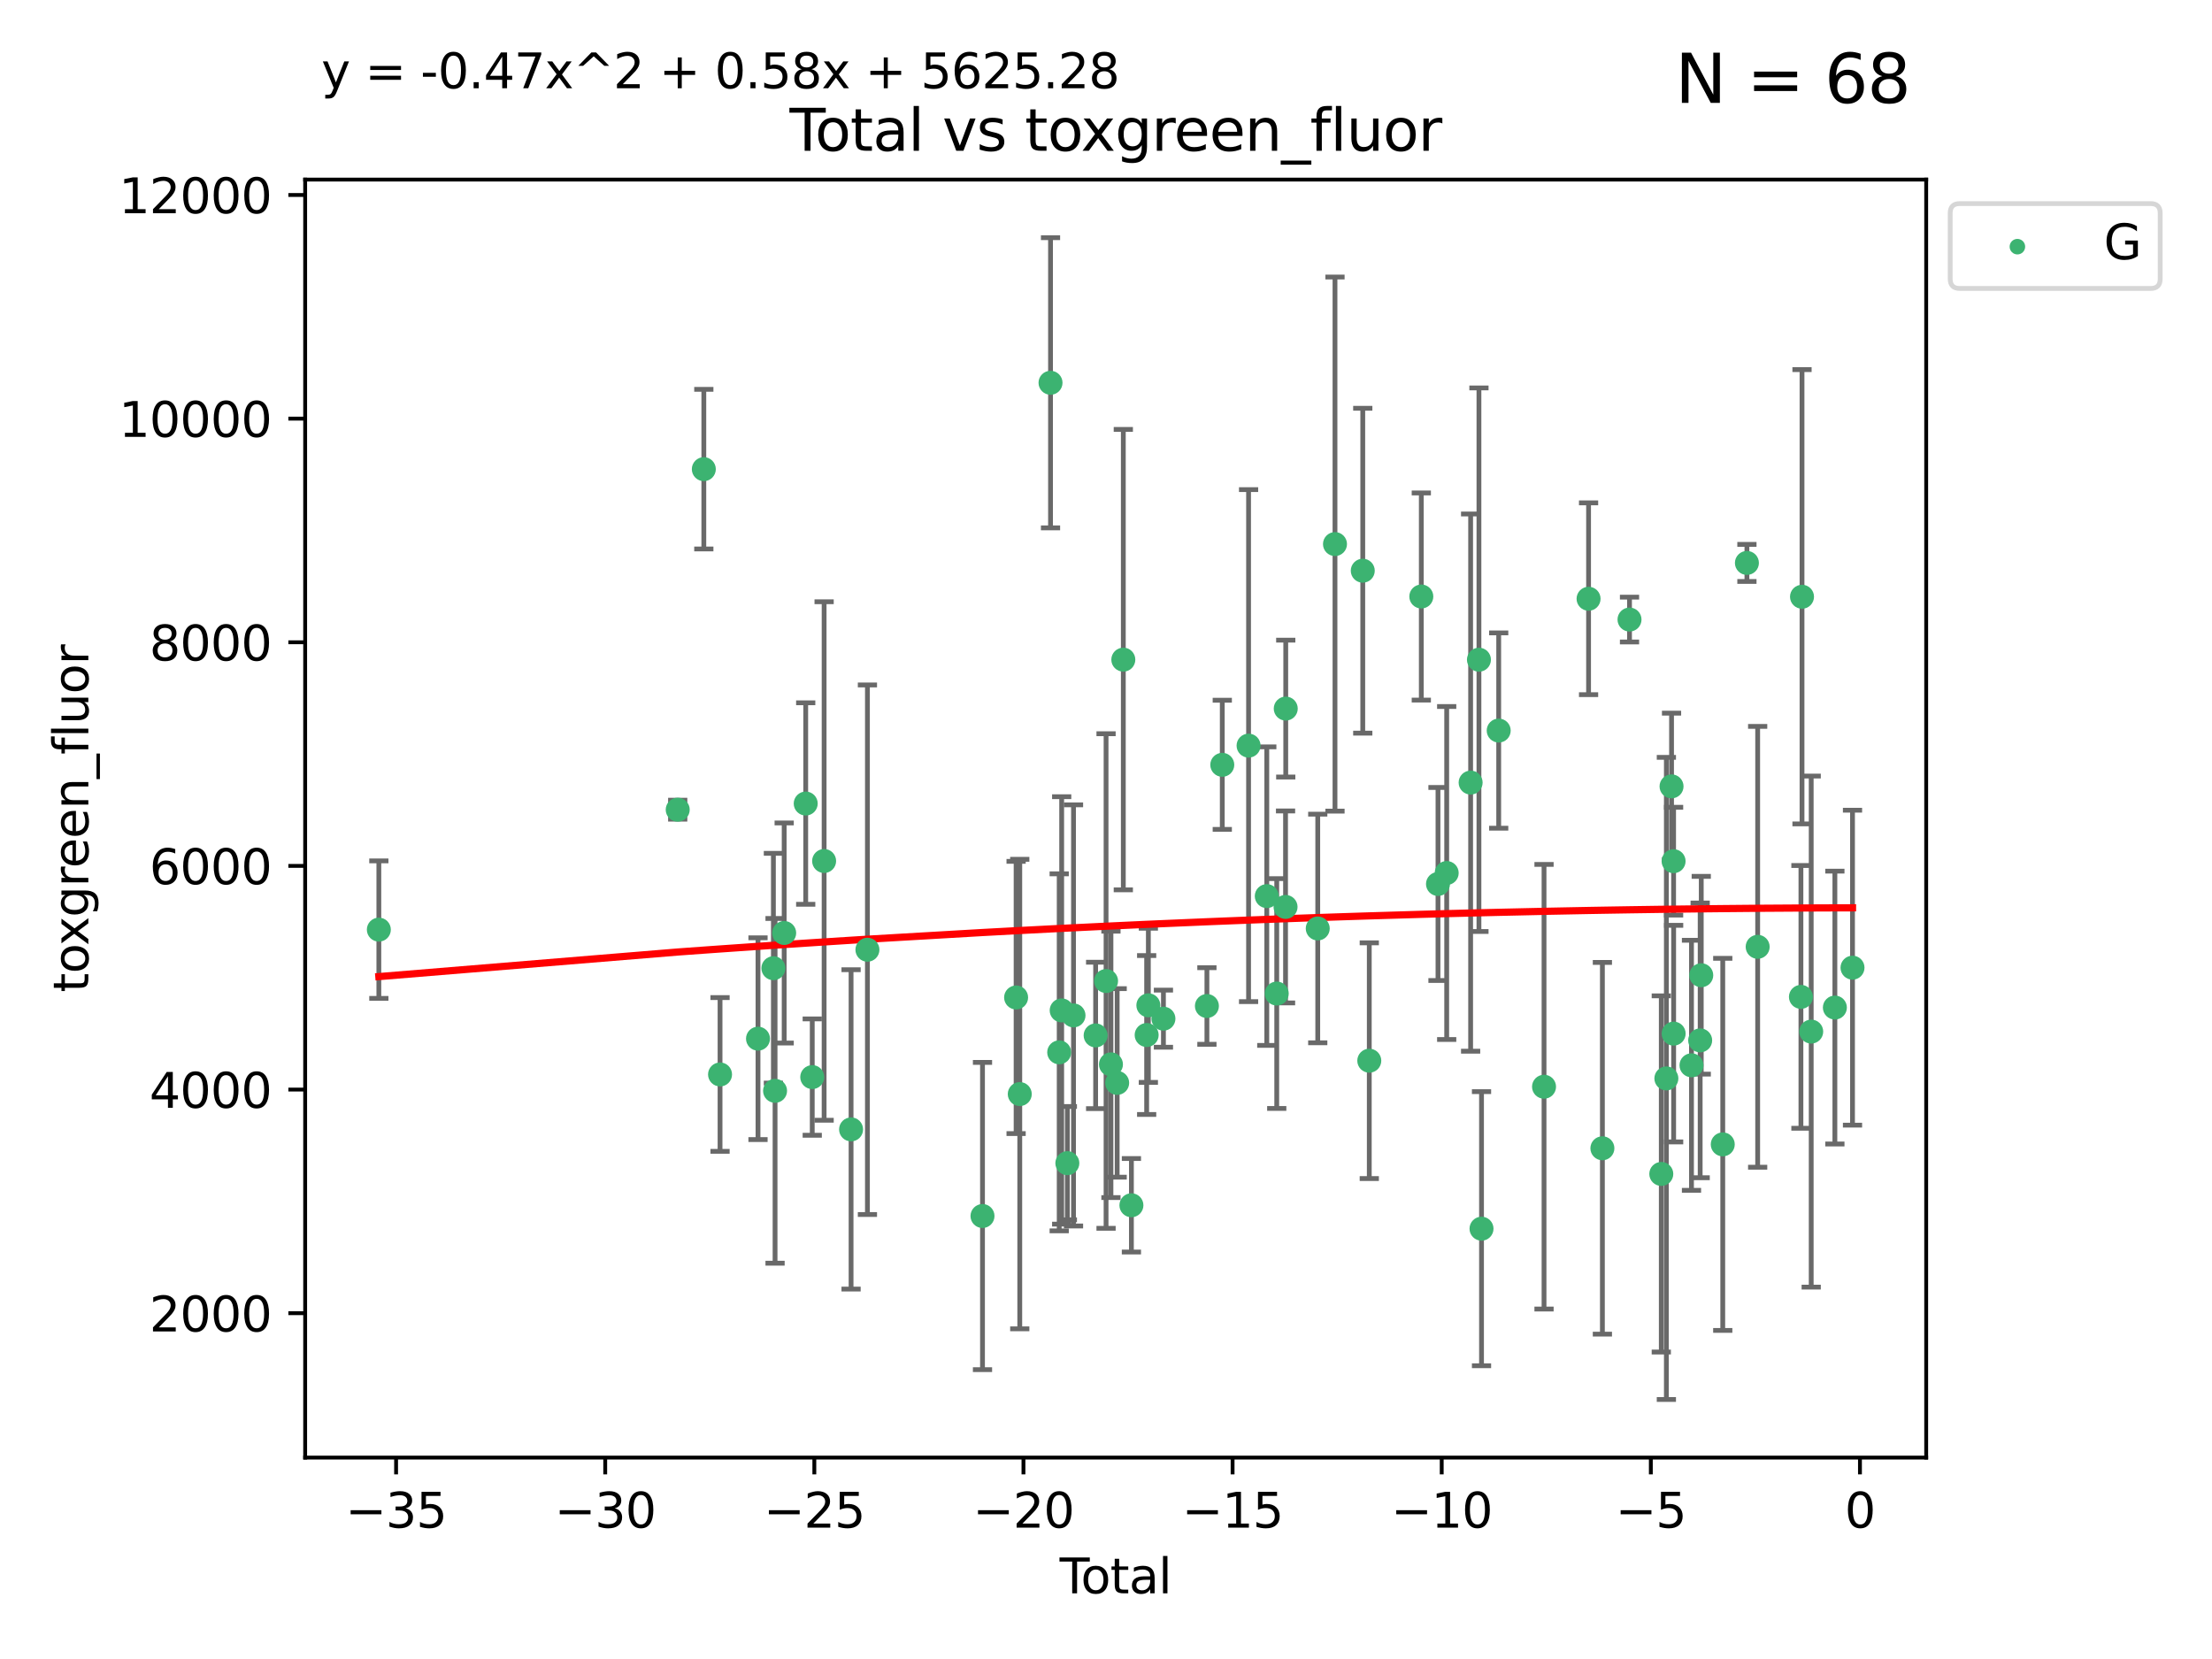 <?xml version="1.0" encoding="utf-8" standalone="no"?>
<!DOCTYPE svg PUBLIC "-//W3C//DTD SVG 1.1//EN"
  "http://www.w3.org/Graphics/SVG/1.1/DTD/svg11.dtd">
<svg xmlns:xlink="http://www.w3.org/1999/xlink" width="460.8pt" height="345.6pt" viewBox="0 0 460.8 345.6" xmlns="http://www.w3.org/2000/svg" version="1.1">
 <defs>
  <style type="text/css">*{stroke-linejoin: round; stroke-linecap: butt}</style>
 </defs>
 <g id="figure_1">
  <g id="patch_1">
   <path d="M 0 345.6 
L 460.8 345.6 
L 460.8 0 
L 0 0 
z
" style="fill: #ffffff"/>
  </g>
  <g id="axes_1">
   <g id="patch_2">
    <path d="M 63.571 303.64 
L 401.26 303.64 
L 401.26 37.411 
L 63.571 37.411 
z
" style="fill: #ffffff"/>
   </g>
   <g id="PathCollection_1">
    <defs>
     <path id="m285e1b215a" d="M 0 1.118 
C 0.297 1.118 0.581 1 0.791 0.791 
C 1 0.581 1.118 0.297 1.118 0 
C 1.118 -0.297 1 -0.581 0.791 -0.791 
C 0.581 -1 0.297 -1.118 0 -1.118 
C -0.297 -1.118 -0.581 -1 -0.791 -0.791 
C -1 -0.581 -1.118 -0.297 -1.118 0 
C -1.118 0.297 -1 0.581 -0.791 0.791 
C -0.581 1 -0.297 1.118 0 1.118 
z
" style="stroke: #3cb371"/>
    </defs>
    <g clip-path="url(#pc9d5657b02)">
     <use xlink:href="#m285e1b215a" x="78.921" y="193.659" style="fill: #3cb371; stroke: #3cb371"/>
     <use xlink:href="#m285e1b215a" x="141.18" y="168.674" style="fill: #3cb371; stroke: #3cb371"/>
     <use xlink:href="#m285e1b215a" x="146.619" y="97.733" style="fill: #3cb371; stroke: #3cb371"/>
     <use xlink:href="#m285e1b215a" x="149.998" y="223.827" style="fill: #3cb371; stroke: #3cb371"/>
     <use xlink:href="#m285e1b215a" x="157.907" y="216.374" style="fill: #3cb371; stroke: #3cb371"/>
     <use xlink:href="#m285e1b215a" x="161.113" y="201.694" style="fill: #3cb371; stroke: #3cb371"/>
     <use xlink:href="#m285e1b215a" x="161.46" y="227.241" style="fill: #3cb371; stroke: #3cb371"/>
     <use xlink:href="#m285e1b215a" x="163.359" y="194.357" style="fill: #3cb371; stroke: #3cb371"/>
     <use xlink:href="#m285e1b215a" x="167.845" y="167.393" style="fill: #3cb371; stroke: #3cb371"/>
     <use xlink:href="#m285e1b215a" x="169.205" y="224.378" style="fill: #3cb371; stroke: #3cb371"/>
     <use xlink:href="#m285e1b215a" x="171.679" y="179.361" style="fill: #3cb371; stroke: #3cb371"/>
     <use xlink:href="#m285e1b215a" x="177.295" y="235.273" style="fill: #3cb371; stroke: #3cb371"/>
     <use xlink:href="#m285e1b215a" x="180.701" y="197.845" style="fill: #3cb371; stroke: #3cb371"/>
     <use xlink:href="#m285e1b215a" x="204.672" y="253.318" style="fill: #3cb371; stroke: #3cb371"/>
     <use xlink:href="#m285e1b215a" x="211.673" y="207.792" style="fill: #3cb371; stroke: #3cb371"/>
     <use xlink:href="#m285e1b215a" x="212.436" y="227.915" style="fill: #3cb371; stroke: #3cb371"/>
     <use xlink:href="#m285e1b215a" x="218.843" y="79.74" style="fill: #3cb371; stroke: #3cb371"/>
     <use xlink:href="#m285e1b215a" x="220.652" y="219.222" style="fill: #3cb371; stroke: #3cb371"/>
     <use xlink:href="#m285e1b215a" x="221.167" y="210.486" style="fill: #3cb371; stroke: #3cb371"/>
     <use xlink:href="#m285e1b215a" x="222.348" y="242.308" style="fill: #3cb371; stroke: #3cb371"/>
     <use xlink:href="#m285e1b215a" x="223.632" y="211.53" style="fill: #3cb371; stroke: #3cb371"/>
     <use xlink:href="#m285e1b215a" x="228.241" y="215.696" style="fill: #3cb371; stroke: #3cb371"/>
     <use xlink:href="#m285e1b215a" x="230.413" y="204.365" style="fill: #3cb371; stroke: #3cb371"/>
     <use xlink:href="#m285e1b215a" x="231.431" y="221.727" style="fill: #3cb371; stroke: #3cb371"/>
     <use xlink:href="#m285e1b215a" x="232.726" y="225.588" style="fill: #3cb371; stroke: #3cb371"/>
     <use xlink:href="#m285e1b215a" x="234.008" y="137.416" style="fill: #3cb371; stroke: #3cb371"/>
     <use xlink:href="#m285e1b215a" x="235.694" y="251.079" style="fill: #3cb371; stroke: #3cb371"/>
     <use xlink:href="#m285e1b215a" x="238.869" y="215.614" style="fill: #3cb371; stroke: #3cb371"/>
     <use xlink:href="#m285e1b215a" x="239.225" y="209.427" style="fill: #3cb371; stroke: #3cb371"/>
     <use xlink:href="#m285e1b215a" x="242.364" y="212.208" style="fill: #3cb371; stroke: #3cb371"/>
     <use xlink:href="#m285e1b215a" x="251.421" y="209.569" style="fill: #3cb371; stroke: #3cb371"/>
     <use xlink:href="#m285e1b215a" x="254.623" y="159.326" style="fill: #3cb371; stroke: #3cb371"/>
     <use xlink:href="#m285e1b215a" x="260.101" y="155.327" style="fill: #3cb371; stroke: #3cb371"/>
     <use xlink:href="#m285e1b215a" x="263.895" y="186.676" style="fill: #3cb371; stroke: #3cb371"/>
     <use xlink:href="#m285e1b215a" x="265.968" y="206.974" style="fill: #3cb371; stroke: #3cb371"/>
     <use xlink:href="#m285e1b215a" x="267.803" y="188.931" style="fill: #3cb371; stroke: #3cb371"/>
     <use xlink:href="#m285e1b215a" x="267.845" y="147.612" style="fill: #3cb371; stroke: #3cb371"/>
     <use xlink:href="#m285e1b215a" x="274.511" y="193.418" style="fill: #3cb371; stroke: #3cb371"/>
     <use xlink:href="#m285e1b215a" x="278.102" y="113.341" style="fill: #3cb371; stroke: #3cb371"/>
     <use xlink:href="#m285e1b215a" x="283.889" y="118.888" style="fill: #3cb371; stroke: #3cb371"/>
     <use xlink:href="#m285e1b215a" x="285.247" y="220.963" style="fill: #3cb371; stroke: #3cb371"/>
     <use xlink:href="#m285e1b215a" x="296.085" y="124.263" style="fill: #3cb371; stroke: #3cb371"/>
     <use xlink:href="#m285e1b215a" x="299.56" y="184.151" style="fill: #3cb371; stroke: #3cb371"/>
     <use xlink:href="#m285e1b215a" x="301.372" y="181.863" style="fill: #3cb371; stroke: #3cb371"/>
     <use xlink:href="#m285e1b215a" x="306.359" y="163.028" style="fill: #3cb371; stroke: #3cb371"/>
     <use xlink:href="#m285e1b215a" x="308.091" y="137.428" style="fill: #3cb371; stroke: #3cb371"/>
     <use xlink:href="#m285e1b215a" x="308.627" y="255.958" style="fill: #3cb371; stroke: #3cb371"/>
     <use xlink:href="#m285e1b215a" x="312.207" y="152.19" style="fill: #3cb371; stroke: #3cb371"/>
     <use xlink:href="#m285e1b215a" x="321.65" y="226.385" style="fill: #3cb371; stroke: #3cb371"/>
     <use xlink:href="#m285e1b215a" x="330.928" y="124.733" style="fill: #3cb371; stroke: #3cb371"/>
     <use xlink:href="#m285e1b215a" x="333.808" y="239.207" style="fill: #3cb371; stroke: #3cb371"/>
     <use xlink:href="#m285e1b215a" x="339.457" y="129.065" style="fill: #3cb371; stroke: #3cb371"/>
     <use xlink:href="#m285e1b215a" x="346.077" y="244.552" style="fill: #3cb371; stroke: #3cb371"/>
     <use xlink:href="#m285e1b215a" x="347.135" y="224.656" style="fill: #3cb371; stroke: #3cb371"/>
     <use xlink:href="#m285e1b215a" x="348.213" y="163.815" style="fill: #3cb371; stroke: #3cb371"/>
     <use xlink:href="#m285e1b215a" x="348.64" y="179.4" style="fill: #3cb371; stroke: #3cb371"/>
     <use xlink:href="#m285e1b215a" x="348.65" y="215.322" style="fill: #3cb371; stroke: #3cb371"/>
     <use xlink:href="#m285e1b215a" x="352.368" y="221.921" style="fill: #3cb371; stroke: #3cb371"/>
     <use xlink:href="#m285e1b215a" x="354.176" y="216.729" style="fill: #3cb371; stroke: #3cb371"/>
     <use xlink:href="#m285e1b215a" x="354.402" y="203.161" style="fill: #3cb371; stroke: #3cb371"/>
     <use xlink:href="#m285e1b215a" x="358.882" y="238.394" style="fill: #3cb371; stroke: #3cb371"/>
     <use xlink:href="#m285e1b215a" x="363.914" y="117.269" style="fill: #3cb371; stroke: #3cb371"/>
     <use xlink:href="#m285e1b215a" x="366.154" y="197.24" style="fill: #3cb371; stroke: #3cb371"/>
     <use xlink:href="#m285e1b215a" x="375.167" y="207.669" style="fill: #3cb371; stroke: #3cb371"/>
     <use xlink:href="#m285e1b215a" x="375.392" y="124.314" style="fill: #3cb371; stroke: #3cb371"/>
     <use xlink:href="#m285e1b215a" x="377.307" y="214.9" style="fill: #3cb371; stroke: #3cb371"/>
     <use xlink:href="#m285e1b215a" x="382.238" y="209.893" style="fill: #3cb371; stroke: #3cb371"/>
     <use xlink:href="#m285e1b215a" x="385.911" y="201.584" style="fill: #3cb371; stroke: #3cb371"/>
    </g>
   </g>
   <g id="matplotlib.axis_1">
    <g id="xtick_1">
     <g id="line2d_1">
      <defs>
       <path id="m72c14718cb" d="M 0 0 
L 0 3.5 
" style="stroke: #000000; stroke-width: 0.8"/>
      </defs>
      <g>
       <use xlink:href="#m72c14718cb" x="82.512" y="303.64" style="stroke: #000000; stroke-width: 0.8"/>
      </g>
     </g>
     <g id="text_1">
      <!-- −35 -->
      <g transform="translate(71.96 318.238)scale(0.1 -0.1)">
       <defs>
        <path id="DejaVuSans-2212" d="M 678 2272 
L 4684 2272 
L 4684 1741 
L 678 1741 
L 678 2272 
z
" transform="scale(0.016)"/>
        <path id="DejaVuSans-33" d="M 2597 2516 
Q 3050 2419 3304 2112 
Q 3559 1806 3559 1356 
Q 3559 666 3084 287 
Q 2609 -91 1734 -91 
Q 1441 -91 1130 -33 
Q 819 25 488 141 
L 488 750 
Q 750 597 1062 519 
Q 1375 441 1716 441 
Q 2309 441 2620 675 
Q 2931 909 2931 1356 
Q 2931 1769 2642 2001 
Q 2353 2234 1838 2234 
L 1294 2234 
L 1294 2753 
L 1863 2753 
Q 2328 2753 2575 2939 
Q 2822 3125 2822 3475 
Q 2822 3834 2567 4026 
Q 2313 4219 1838 4219 
Q 1578 4219 1281 4162 
Q 984 4106 628 3988 
L 628 4550 
Q 988 4650 1302 4700 
Q 1616 4750 1894 4750 
Q 2613 4750 3031 4423 
Q 3450 4097 3450 3541 
Q 3450 3153 3228 2886 
Q 3006 2619 2597 2516 
z
" transform="scale(0.016)"/>
        <path id="DejaVuSans-35" d="M 691 4666 
L 3169 4666 
L 3169 4134 
L 1269 4134 
L 1269 2991 
Q 1406 3038 1543 3061 
Q 1681 3084 1819 3084 
Q 2600 3084 3056 2656 
Q 3513 2228 3513 1497 
Q 3513 744 3044 326 
Q 2575 -91 1722 -91 
Q 1428 -91 1123 -41 
Q 819 9 494 109 
L 494 744 
Q 775 591 1075 516 
Q 1375 441 1709 441 
Q 2250 441 2565 725 
Q 2881 1009 2881 1497 
Q 2881 1984 2565 2268 
Q 2250 2553 1709 2553 
Q 1456 2553 1204 2497 
Q 953 2441 691 2322 
L 691 4666 
z
" transform="scale(0.016)"/>
       </defs>
       <use xlink:href="#DejaVuSans-2212"/>
       <use xlink:href="#DejaVuSans-33" x="83.789"/>
       <use xlink:href="#DejaVuSans-35" x="147.412"/>
      </g>
     </g>
    </g>
    <g id="xtick_2">
     <g id="line2d_2">
      <g>
       <use xlink:href="#m72c14718cb" x="126.077" y="303.64" style="stroke: #000000; stroke-width: 0.8"/>
      </g>
     </g>
     <g id="text_2">
      <!-- −30 -->
      <g transform="translate(115.524 318.238)scale(0.1 -0.1)">
       <defs>
        <path id="DejaVuSans-30" d="M 2034 4250 
Q 1547 4250 1301 3770 
Q 1056 3291 1056 2328 
Q 1056 1369 1301 889 
Q 1547 409 2034 409 
Q 2525 409 2770 889 
Q 3016 1369 3016 2328 
Q 3016 3291 2770 3770 
Q 2525 4250 2034 4250 
z
M 2034 4750 
Q 2819 4750 3233 4129 
Q 3647 3509 3647 2328 
Q 3647 1150 3233 529 
Q 2819 -91 2034 -91 
Q 1250 -91 836 529 
Q 422 1150 422 2328 
Q 422 3509 836 4129 
Q 1250 4750 2034 4750 
z
" transform="scale(0.016)"/>
       </defs>
       <use xlink:href="#DejaVuSans-2212"/>
       <use xlink:href="#DejaVuSans-33" x="83.789"/>
       <use xlink:href="#DejaVuSans-30" x="147.412"/>
      </g>
     </g>
    </g>
    <g id="xtick_3">
     <g id="line2d_3">
      <g>
       <use xlink:href="#m72c14718cb" x="169.641" y="303.64" style="stroke: #000000; stroke-width: 0.8"/>
      </g>
     </g>
     <g id="text_3">
      <!-- −25 -->
      <g transform="translate(159.089 318.238)scale(0.1 -0.1)">
       <defs>
        <path id="DejaVuSans-32" d="M 1228 531 
L 3431 531 
L 3431 0 
L 469 0 
L 469 531 
Q 828 903 1448 1529 
Q 2069 2156 2228 2338 
Q 2531 2678 2651 2914 
Q 2772 3150 2772 3378 
Q 2772 3750 2511 3984 
Q 2250 4219 1831 4219 
Q 1534 4219 1204 4116 
Q 875 4013 500 3803 
L 500 4441 
Q 881 4594 1212 4672 
Q 1544 4750 1819 4750 
Q 2544 4750 2975 4387 
Q 3406 4025 3406 3419 
Q 3406 3131 3298 2873 
Q 3191 2616 2906 2266 
Q 2828 2175 2409 1742 
Q 1991 1309 1228 531 
z
" transform="scale(0.016)"/>
       </defs>
       <use xlink:href="#DejaVuSans-2212"/>
       <use xlink:href="#DejaVuSans-32" x="83.789"/>
       <use xlink:href="#DejaVuSans-35" x="147.412"/>
      </g>
     </g>
    </g>
    <g id="xtick_4">
     <g id="line2d_4">
      <g>
       <use xlink:href="#m72c14718cb" x="213.206" y="303.64" style="stroke: #000000; stroke-width: 0.8"/>
      </g>
     </g>
     <g id="text_4">
      <!-- −20 -->
      <g transform="translate(202.653 318.238)scale(0.1 -0.1)">
       <use xlink:href="#DejaVuSans-2212"/>
       <use xlink:href="#DejaVuSans-32" x="83.789"/>
       <use xlink:href="#DejaVuSans-30" x="147.412"/>
      </g>
     </g>
    </g>
    <g id="xtick_5">
     <g id="line2d_5">
      <g>
       <use xlink:href="#m72c14718cb" x="256.77" y="303.64" style="stroke: #000000; stroke-width: 0.8"/>
      </g>
     </g>
     <g id="text_5">
      <!-- −15 -->
      <g transform="translate(246.218 318.238)scale(0.1 -0.1)">
       <defs>
        <path id="DejaVuSans-31" d="M 794 531 
L 1825 531 
L 1825 4091 
L 703 3866 
L 703 4441 
L 1819 4666 
L 2450 4666 
L 2450 531 
L 3481 531 
L 3481 0 
L 794 0 
L 794 531 
z
" transform="scale(0.016)"/>
       </defs>
       <use xlink:href="#DejaVuSans-2212"/>
       <use xlink:href="#DejaVuSans-31" x="83.789"/>
       <use xlink:href="#DejaVuSans-35" x="147.412"/>
      </g>
     </g>
    </g>
    <g id="xtick_6">
     <g id="line2d_6">
      <g>
       <use xlink:href="#m72c14718cb" x="300.335" y="303.64" style="stroke: #000000; stroke-width: 0.8"/>
      </g>
     </g>
     <g id="text_6">
      <!-- −10 -->
      <g transform="translate(289.782 318.238)scale(0.1 -0.1)">
       <use xlink:href="#DejaVuSans-2212"/>
       <use xlink:href="#DejaVuSans-31" x="83.789"/>
       <use xlink:href="#DejaVuSans-30" x="147.412"/>
      </g>
     </g>
    </g>
    <g id="xtick_7">
     <g id="line2d_7">
      <g>
       <use xlink:href="#m72c14718cb" x="343.899" y="303.64" style="stroke: #000000; stroke-width: 0.8"/>
      </g>
     </g>
     <g id="text_7">
      <!-- −5 -->
      <g transform="translate(336.528 318.238)scale(0.1 -0.1)">
       <use xlink:href="#DejaVuSans-2212"/>
       <use xlink:href="#DejaVuSans-35" x="83.789"/>
      </g>
     </g>
    </g>
    <g id="xtick_8">
     <g id="line2d_8">
      <g>
       <use xlink:href="#m72c14718cb" x="387.464" y="303.64" style="stroke: #000000; stroke-width: 0.8"/>
      </g>
     </g>
     <g id="text_8">
      <!-- 0 -->
      <g transform="translate(384.283 318.238)scale(0.1 -0.1)">
       <use xlink:href="#DejaVuSans-30"/>
      </g>
     </g>
    </g>
    <g id="text_9">
     <!-- Total -->
     <g transform="translate(220.739 331.917)scale(0.1 -0.1)">
      <defs>
       <path id="DejaVuSans-54" d="M -19 4666 
L 3928 4666 
L 3928 4134 
L 2272 4134 
L 2272 0 
L 1638 0 
L 1638 4134 
L -19 4134 
L -19 4666 
z
" transform="scale(0.016)"/>
       <path id="DejaVuSans-6f" d="M 1959 3097 
Q 1497 3097 1228 2736 
Q 959 2375 959 1747 
Q 959 1119 1226 758 
Q 1494 397 1959 397 
Q 2419 397 2687 759 
Q 2956 1122 2956 1747 
Q 2956 2369 2687 2733 
Q 2419 3097 1959 3097 
z
M 1959 3584 
Q 2709 3584 3137 3096 
Q 3566 2609 3566 1747 
Q 3566 888 3137 398 
Q 2709 -91 1959 -91 
Q 1206 -91 779 398 
Q 353 888 353 1747 
Q 353 2609 779 3096 
Q 1206 3584 1959 3584 
z
" transform="scale(0.016)"/>
       <path id="DejaVuSans-74" d="M 1172 4494 
L 1172 3500 
L 2356 3500 
L 2356 3053 
L 1172 3053 
L 1172 1153 
Q 1172 725 1289 603 
Q 1406 481 1766 481 
L 2356 481 
L 2356 0 
L 1766 0 
Q 1100 0 847 248 
Q 594 497 594 1153 
L 594 3053 
L 172 3053 
L 172 3500 
L 594 3500 
L 594 4494 
L 1172 4494 
z
" transform="scale(0.016)"/>
       <path id="DejaVuSans-61" d="M 2194 1759 
Q 1497 1759 1228 1600 
Q 959 1441 959 1056 
Q 959 750 1161 570 
Q 1363 391 1709 391 
Q 2188 391 2477 730 
Q 2766 1069 2766 1631 
L 2766 1759 
L 2194 1759 
z
M 3341 1997 
L 3341 0 
L 2766 0 
L 2766 531 
Q 2569 213 2275 61 
Q 1981 -91 1556 -91 
Q 1019 -91 701 211 
Q 384 513 384 1019 
Q 384 1609 779 1909 
Q 1175 2209 1959 2209 
L 2766 2209 
L 2766 2266 
Q 2766 2663 2505 2880 
Q 2244 3097 1772 3097 
Q 1472 3097 1187 3025 
Q 903 2953 641 2809 
L 641 3341 
Q 956 3463 1253 3523 
Q 1550 3584 1831 3584 
Q 2591 3584 2966 3190 
Q 3341 2797 3341 1997 
z
" transform="scale(0.016)"/>
       <path id="DejaVuSans-6c" d="M 603 4863 
L 1178 4863 
L 1178 0 
L 603 0 
L 603 4863 
z
" transform="scale(0.016)"/>
      </defs>
      <use xlink:href="#DejaVuSans-54"/>
      <use xlink:href="#DejaVuSans-6f" x="44.084"/>
      <use xlink:href="#DejaVuSans-74" x="105.266"/>
      <use xlink:href="#DejaVuSans-61" x="144.475"/>
      <use xlink:href="#DejaVuSans-6c" x="205.754"/>
     </g>
    </g>
   </g>
   <g id="matplotlib.axis_2">
    <g id="ytick_1">
     <g id="line2d_9">
      <defs>
       <path id="m1e27969ce1" d="M 0 0 
L -3.5 0 
" style="stroke: #000000; stroke-width: 0.8"/>
      </defs>
      <g>
       <use xlink:href="#m1e27969ce1" x="63.571" y="273.565" style="stroke: #000000; stroke-width: 0.8"/>
      </g>
     </g>
     <g id="text_10">
      <!-- 2000 -->
      <g transform="translate(31.121 277.365)scale(0.1 -0.1)">
       <use xlink:href="#DejaVuSans-32"/>
       <use xlink:href="#DejaVuSans-30" x="63.623"/>
       <use xlink:href="#DejaVuSans-30" x="127.246"/>
       <use xlink:href="#DejaVuSans-30" x="190.869"/>
      </g>
     </g>
    </g>
    <g id="ytick_2">
     <g id="line2d_10">
      <g>
       <use xlink:href="#m1e27969ce1" x="63.571" y="226.976" style="stroke: #000000; stroke-width: 0.8"/>
      </g>
     </g>
     <g id="text_11">
      <!-- 4000 -->
      <g transform="translate(31.121 230.775)scale(0.1 -0.1)">
       <defs>
        <path id="DejaVuSans-34" d="M 2419 4116 
L 825 1625 
L 2419 1625 
L 2419 4116 
z
M 2253 4666 
L 3047 4666 
L 3047 1625 
L 3713 1625 
L 3713 1100 
L 3047 1100 
L 3047 0 
L 2419 0 
L 2419 1100 
L 313 1100 
L 313 1709 
L 2253 4666 
z
" transform="scale(0.016)"/>
       </defs>
       <use xlink:href="#DejaVuSans-34"/>
       <use xlink:href="#DejaVuSans-30" x="63.623"/>
       <use xlink:href="#DejaVuSans-30" x="127.246"/>
       <use xlink:href="#DejaVuSans-30" x="190.869"/>
      </g>
     </g>
    </g>
    <g id="ytick_3">
     <g id="line2d_11">
      <g>
       <use xlink:href="#m1e27969ce1" x="63.571" y="180.386" style="stroke: #000000; stroke-width: 0.8"/>
      </g>
     </g>
     <g id="text_12">
      <!-- 6000 -->
      <g transform="translate(31.121 184.186)scale(0.1 -0.1)">
       <defs>
        <path id="DejaVuSans-36" d="M 2113 2584 
Q 1688 2584 1439 2293 
Q 1191 2003 1191 1497 
Q 1191 994 1439 701 
Q 1688 409 2113 409 
Q 2538 409 2786 701 
Q 3034 994 3034 1497 
Q 3034 2003 2786 2293 
Q 2538 2584 2113 2584 
z
M 3366 4563 
L 3366 3988 
Q 3128 4100 2886 4159 
Q 2644 4219 2406 4219 
Q 1781 4219 1451 3797 
Q 1122 3375 1075 2522 
Q 1259 2794 1537 2939 
Q 1816 3084 2150 3084 
Q 2853 3084 3261 2657 
Q 3669 2231 3669 1497 
Q 3669 778 3244 343 
Q 2819 -91 2113 -91 
Q 1303 -91 875 529 
Q 447 1150 447 2328 
Q 447 3434 972 4092 
Q 1497 4750 2381 4750 
Q 2619 4750 2861 4703 
Q 3103 4656 3366 4563 
z
" transform="scale(0.016)"/>
       </defs>
       <use xlink:href="#DejaVuSans-36"/>
       <use xlink:href="#DejaVuSans-30" x="63.623"/>
       <use xlink:href="#DejaVuSans-30" x="127.246"/>
       <use xlink:href="#DejaVuSans-30" x="190.869"/>
      </g>
     </g>
    </g>
    <g id="ytick_4">
     <g id="line2d_12">
      <g>
       <use xlink:href="#m1e27969ce1" x="63.571" y="133.797" style="stroke: #000000; stroke-width: 0.8"/>
      </g>
     </g>
     <g id="text_13">
      <!-- 8000 -->
      <g transform="translate(31.121 137.596)scale(0.1 -0.1)">
       <defs>
        <path id="DejaVuSans-38" d="M 2034 2216 
Q 1584 2216 1326 1975 
Q 1069 1734 1069 1313 
Q 1069 891 1326 650 
Q 1584 409 2034 409 
Q 2484 409 2743 651 
Q 3003 894 3003 1313 
Q 3003 1734 2745 1975 
Q 2488 2216 2034 2216 
z
M 1403 2484 
Q 997 2584 770 2862 
Q 544 3141 544 3541 
Q 544 4100 942 4425 
Q 1341 4750 2034 4750 
Q 2731 4750 3128 4425 
Q 3525 4100 3525 3541 
Q 3525 3141 3298 2862 
Q 3072 2584 2669 2484 
Q 3125 2378 3379 2068 
Q 3634 1759 3634 1313 
Q 3634 634 3220 271 
Q 2806 -91 2034 -91 
Q 1263 -91 848 271 
Q 434 634 434 1313 
Q 434 1759 690 2068 
Q 947 2378 1403 2484 
z
M 1172 3481 
Q 1172 3119 1398 2916 
Q 1625 2713 2034 2713 
Q 2441 2713 2670 2916 
Q 2900 3119 2900 3481 
Q 2900 3844 2670 4047 
Q 2441 4250 2034 4250 
Q 1625 4250 1398 4047 
Q 1172 3844 1172 3481 
z
" transform="scale(0.016)"/>
       </defs>
       <use xlink:href="#DejaVuSans-38"/>
       <use xlink:href="#DejaVuSans-30" x="63.623"/>
       <use xlink:href="#DejaVuSans-30" x="127.246"/>
       <use xlink:href="#DejaVuSans-30" x="190.869"/>
      </g>
     </g>
    </g>
    <g id="ytick_5">
     <g id="line2d_13">
      <g>
       <use xlink:href="#m1e27969ce1" x="63.571" y="87.207" style="stroke: #000000; stroke-width: 0.8"/>
      </g>
     </g>
     <g id="text_14">
      <!-- 10000 -->
      <g transform="translate(24.759 91.007)scale(0.1 -0.1)">
       <use xlink:href="#DejaVuSans-31"/>
       <use xlink:href="#DejaVuSans-30" x="63.623"/>
       <use xlink:href="#DejaVuSans-30" x="127.246"/>
       <use xlink:href="#DejaVuSans-30" x="190.869"/>
       <use xlink:href="#DejaVuSans-30" x="254.492"/>
      </g>
     </g>
    </g>
    <g id="ytick_6">
     <g id="line2d_14">
      <g>
       <use xlink:href="#m1e27969ce1" x="63.571" y="40.618" style="stroke: #000000; stroke-width: 0.8"/>
      </g>
     </g>
     <g id="text_15">
      <!-- 12000 -->
      <g transform="translate(24.759 44.417)scale(0.1 -0.1)">
       <use xlink:href="#DejaVuSans-31"/>
       <use xlink:href="#DejaVuSans-32" x="63.623"/>
       <use xlink:href="#DejaVuSans-30" x="127.246"/>
       <use xlink:href="#DejaVuSans-30" x="190.869"/>
       <use xlink:href="#DejaVuSans-30" x="254.492"/>
      </g>
     </g>
    </g>
    <g id="text_16">
     <!-- toxgreen_fluor -->
     <g transform="translate(18.401 206.72)rotate(-90)scale(0.1 -0.1)">
      <defs>
       <path id="DejaVuSans-78" d="M 3513 3500 
L 2247 1797 
L 3578 0 
L 2900 0 
L 1881 1375 
L 863 0 
L 184 0 
L 1544 1831 
L 300 3500 
L 978 3500 
L 1906 2253 
L 2834 3500 
L 3513 3500 
z
" transform="scale(0.016)"/>
       <path id="DejaVuSans-67" d="M 2906 1791 
Q 2906 2416 2648 2759 
Q 2391 3103 1925 3103 
Q 1463 3103 1205 2759 
Q 947 2416 947 1791 
Q 947 1169 1205 825 
Q 1463 481 1925 481 
Q 2391 481 2648 825 
Q 2906 1169 2906 1791 
z
M 3481 434 
Q 3481 -459 3084 -895 
Q 2688 -1331 1869 -1331 
Q 1566 -1331 1297 -1286 
Q 1028 -1241 775 -1147 
L 775 -588 
Q 1028 -725 1275 -790 
Q 1522 -856 1778 -856 
Q 2344 -856 2625 -561 
Q 2906 -266 2906 331 
L 2906 616 
Q 2728 306 2450 153 
Q 2172 0 1784 0 
Q 1141 0 747 490 
Q 353 981 353 1791 
Q 353 2603 747 3093 
Q 1141 3584 1784 3584 
Q 2172 3584 2450 3431 
Q 2728 3278 2906 2969 
L 2906 3500 
L 3481 3500 
L 3481 434 
z
" transform="scale(0.016)"/>
       <path id="DejaVuSans-72" d="M 2631 2963 
Q 2534 3019 2420 3045 
Q 2306 3072 2169 3072 
Q 1681 3072 1420 2755 
Q 1159 2438 1159 1844 
L 1159 0 
L 581 0 
L 581 3500 
L 1159 3500 
L 1159 2956 
Q 1341 3275 1631 3429 
Q 1922 3584 2338 3584 
Q 2397 3584 2469 3576 
Q 2541 3569 2628 3553 
L 2631 2963 
z
" transform="scale(0.016)"/>
       <path id="DejaVuSans-65" d="M 3597 1894 
L 3597 1613 
L 953 1613 
Q 991 1019 1311 708 
Q 1631 397 2203 397 
Q 2534 397 2845 478 
Q 3156 559 3463 722 
L 3463 178 
Q 3153 47 2828 -22 
Q 2503 -91 2169 -91 
Q 1331 -91 842 396 
Q 353 884 353 1716 
Q 353 2575 817 3079 
Q 1281 3584 2069 3584 
Q 2775 3584 3186 3129 
Q 3597 2675 3597 1894 
z
M 3022 2063 
Q 3016 2534 2758 2815 
Q 2500 3097 2075 3097 
Q 1594 3097 1305 2825 
Q 1016 2553 972 2059 
L 3022 2063 
z
" transform="scale(0.016)"/>
       <path id="DejaVuSans-6e" d="M 3513 2113 
L 3513 0 
L 2938 0 
L 2938 2094 
Q 2938 2591 2744 2837 
Q 2550 3084 2163 3084 
Q 1697 3084 1428 2787 
Q 1159 2491 1159 1978 
L 1159 0 
L 581 0 
L 581 3500 
L 1159 3500 
L 1159 2956 
Q 1366 3272 1645 3428 
Q 1925 3584 2291 3584 
Q 2894 3584 3203 3211 
Q 3513 2838 3513 2113 
z
" transform="scale(0.016)"/>
       <path id="DejaVuSans-5f" d="M 3263 -1063 
L 3263 -1509 
L -63 -1509 
L -63 -1063 
L 3263 -1063 
z
" transform="scale(0.016)"/>
       <path id="DejaVuSans-66" d="M 2375 4863 
L 2375 4384 
L 1825 4384 
Q 1516 4384 1395 4259 
Q 1275 4134 1275 3809 
L 1275 3500 
L 2222 3500 
L 2222 3053 
L 1275 3053 
L 1275 0 
L 697 0 
L 697 3053 
L 147 3053 
L 147 3500 
L 697 3500 
L 697 3744 
Q 697 4328 969 4595 
Q 1241 4863 1831 4863 
L 2375 4863 
z
" transform="scale(0.016)"/>
       <path id="DejaVuSans-75" d="M 544 1381 
L 544 3500 
L 1119 3500 
L 1119 1403 
Q 1119 906 1312 657 
Q 1506 409 1894 409 
Q 2359 409 2629 706 
Q 2900 1003 2900 1516 
L 2900 3500 
L 3475 3500 
L 3475 0 
L 2900 0 
L 2900 538 
Q 2691 219 2414 64 
Q 2138 -91 1772 -91 
Q 1169 -91 856 284 
Q 544 659 544 1381 
z
M 1991 3584 
L 1991 3584 
z
" transform="scale(0.016)"/>
      </defs>
      <use xlink:href="#DejaVuSans-74"/>
      <use xlink:href="#DejaVuSans-6f" x="39.209"/>
      <use xlink:href="#DejaVuSans-78" x="97.266"/>
      <use xlink:href="#DejaVuSans-67" x="156.445"/>
      <use xlink:href="#DejaVuSans-72" x="219.922"/>
      <use xlink:href="#DejaVuSans-65" x="258.785"/>
      <use xlink:href="#DejaVuSans-65" x="320.309"/>
      <use xlink:href="#DejaVuSans-6e" x="381.832"/>
      <use xlink:href="#DejaVuSans-5f" x="445.211"/>
      <use xlink:href="#DejaVuSans-66" x="495.211"/>
      <use xlink:href="#DejaVuSans-6c" x="530.416"/>
      <use xlink:href="#DejaVuSans-75" x="558.199"/>
      <use xlink:href="#DejaVuSans-6f" x="621.578"/>
      <use xlink:href="#DejaVuSans-72" x="682.76"/>
     </g>
    </g>
   </g>
   <g id="LineCollection_1">
    <path d="M 78.921 207.981 
L 78.921 179.337 
" clip-path="url(#pc9d5657b02)" style="fill: none; stroke: #696969"/>
    <path d="M 141.18 170.652 
L 141.18 166.695 
" clip-path="url(#pc9d5657b02)" style="fill: none; stroke: #696969"/>
    <path d="M 146.619 114.361 
L 146.619 81.104 
" clip-path="url(#pc9d5657b02)" style="fill: none; stroke: #696969"/>
    <path d="M 149.998 239.839 
L 149.998 207.815 
" clip-path="url(#pc9d5657b02)" style="fill: none; stroke: #696969"/>
    <path d="M 157.907 237.391 
L 157.907 195.357 
" clip-path="url(#pc9d5657b02)" style="fill: none; stroke: #696969"/>
    <path d="M 161.113 225.628 
L 161.113 177.761 
" clip-path="url(#pc9d5657b02)" style="fill: none; stroke: #696969"/>
    <path d="M 161.46 263.146 
L 161.46 191.336 
" clip-path="url(#pc9d5657b02)" style="fill: none; stroke: #696969"/>
    <path d="M 163.359 217.281 
L 163.359 171.433 
" clip-path="url(#pc9d5657b02)" style="fill: none; stroke: #696969"/>
    <path d="M 167.845 188.38 
L 167.845 146.406 
" clip-path="url(#pc9d5657b02)" style="fill: none; stroke: #696969"/>
    <path d="M 169.205 236.496 
L 169.205 212.26 
" clip-path="url(#pc9d5657b02)" style="fill: none; stroke: #696969"/>
    <path d="M 171.679 233.364 
L 171.679 125.359 
" clip-path="url(#pc9d5657b02)" style="fill: none; stroke: #696969"/>
    <path d="M 177.295 268.539 
L 177.295 202.007 
" clip-path="url(#pc9d5657b02)" style="fill: none; stroke: #696969"/>
    <path d="M 180.701 253.001 
L 180.701 142.689 
" clip-path="url(#pc9d5657b02)" style="fill: none; stroke: #696969"/>
    <path d="M 204.672 285.319 
L 204.672 221.318 
" clip-path="url(#pc9d5657b02)" style="fill: none; stroke: #696969"/>
    <path d="M 211.673 236.145 
L 211.673 179.439 
" clip-path="url(#pc9d5657b02)" style="fill: none; stroke: #696969"/>
    <path d="M 212.436 276.817 
L 212.436 179.013 
" clip-path="url(#pc9d5657b02)" style="fill: none; stroke: #696969"/>
    <path d="M 218.843 109.967 
L 218.843 49.513 
" clip-path="url(#pc9d5657b02)" style="fill: none; stroke: #696969"/>
    <path d="M 220.652 256.408 
L 220.652 182.035 
" clip-path="url(#pc9d5657b02)" style="fill: none; stroke: #696969"/>
    <path d="M 221.167 255.007 
L 221.167 165.964 
" clip-path="url(#pc9d5657b02)" style="fill: none; stroke: #696969"/>
    <path d="M 222.348 254.112 
L 222.348 230.505 
" clip-path="url(#pc9d5657b02)" style="fill: none; stroke: #696969"/>
    <path d="M 223.632 255.393 
L 223.632 167.666 
" clip-path="url(#pc9d5657b02)" style="fill: none; stroke: #696969"/>
    <path d="M 228.241 230.947 
L 228.241 200.445 
" clip-path="url(#pc9d5657b02)" style="fill: none; stroke: #696969"/>
    <path d="M 230.413 255.877 
L 230.413 152.852 
" clip-path="url(#pc9d5657b02)" style="fill: none; stroke: #696969"/>
    <path d="M 231.431 249.474 
L 231.431 193.98 
" clip-path="url(#pc9d5657b02)" style="fill: none; stroke: #696969"/>
    <path d="M 232.726 245.223 
L 232.726 205.953 
" clip-path="url(#pc9d5657b02)" style="fill: none; stroke: #696969"/>
    <path d="M 234.008 185.374 
L 234.008 89.458 
" clip-path="url(#pc9d5657b02)" style="fill: none; stroke: #696969"/>
    <path d="M 235.694 260.816 
L 235.694 241.341 
" clip-path="url(#pc9d5657b02)" style="fill: none; stroke: #696969"/>
    <path d="M 238.869 232.166 
L 238.869 199.063 
" clip-path="url(#pc9d5657b02)" style="fill: none; stroke: #696969"/>
    <path d="M 239.225 225.484 
L 239.225 193.369 
" clip-path="url(#pc9d5657b02)" style="fill: none; stroke: #696969"/>
    <path d="M 242.364 218.154 
L 242.364 206.263 
" clip-path="url(#pc9d5657b02)" style="fill: none; stroke: #696969"/>
    <path d="M 251.421 217.546 
L 251.421 201.593 
" clip-path="url(#pc9d5657b02)" style="fill: none; stroke: #696969"/>
    <path d="M 254.623 172.779 
L 254.623 145.873 
" clip-path="url(#pc9d5657b02)" style="fill: none; stroke: #696969"/>
    <path d="M 260.101 208.659 
L 260.101 101.995 
" clip-path="url(#pc9d5657b02)" style="fill: none; stroke: #696969"/>
    <path d="M 263.895 217.772 
L 263.895 155.581 
" clip-path="url(#pc9d5657b02)" style="fill: none; stroke: #696969"/>
    <path d="M 265.968 230.91 
L 265.968 183.038 
" clip-path="url(#pc9d5657b02)" style="fill: none; stroke: #696969"/>
    <path d="M 267.803 208.929 
L 267.803 168.934 
" clip-path="url(#pc9d5657b02)" style="fill: none; stroke: #696969"/>
    <path d="M 267.845 161.869 
L 267.845 133.355 
" clip-path="url(#pc9d5657b02)" style="fill: none; stroke: #696969"/>
    <path d="M 274.511 217.233 
L 274.511 169.604 
" clip-path="url(#pc9d5657b02)" style="fill: none; stroke: #696969"/>
    <path d="M 278.102 168.971 
L 278.102 57.711 
" clip-path="url(#pc9d5657b02)" style="fill: none; stroke: #696969"/>
    <path d="M 283.889 152.726 
L 283.889 85.049 
" clip-path="url(#pc9d5657b02)" style="fill: none; stroke: #696969"/>
    <path d="M 285.247 245.514 
L 285.247 196.412 
" clip-path="url(#pc9d5657b02)" style="fill: none; stroke: #696969"/>
    <path d="M 296.085 145.837 
L 296.085 102.689 
" clip-path="url(#pc9d5657b02)" style="fill: none; stroke: #696969"/>
    <path d="M 299.56 204.258 
L 299.56 164.043 
" clip-path="url(#pc9d5657b02)" style="fill: none; stroke: #696969"/>
    <path d="M 301.372 216.547 
L 301.372 147.18 
" clip-path="url(#pc9d5657b02)" style="fill: none; stroke: #696969"/>
    <path d="M 306.359 218.985 
L 306.359 107.07 
" clip-path="url(#pc9d5657b02)" style="fill: none; stroke: #696969"/>
    <path d="M 308.091 194.046 
L 308.091 80.809 
" clip-path="url(#pc9d5657b02)" style="fill: none; stroke: #696969"/>
    <path d="M 308.627 284.51 
L 308.627 227.405 
" clip-path="url(#pc9d5657b02)" style="fill: none; stroke: #696969"/>
    <path d="M 312.207 172.532 
L 312.207 131.848 
" clip-path="url(#pc9d5657b02)" style="fill: none; stroke: #696969"/>
    <path d="M 321.65 272.695 
L 321.65 180.074 
" clip-path="url(#pc9d5657b02)" style="fill: none; stroke: #696969"/>
    <path d="M 330.928 144.709 
L 330.928 104.757 
" clip-path="url(#pc9d5657b02)" style="fill: none; stroke: #696969"/>
    <path d="M 333.808 277.92 
L 333.808 200.493 
" clip-path="url(#pc9d5657b02)" style="fill: none; stroke: #696969"/>
    <path d="M 339.457 133.735 
L 339.457 124.396 
" clip-path="url(#pc9d5657b02)" style="fill: none; stroke: #696969"/>
    <path d="M 346.077 281.652 
L 346.077 207.452 
" clip-path="url(#pc9d5657b02)" style="fill: none; stroke: #696969"/>
    <path d="M 347.135 291.539 
L 347.135 157.774 
" clip-path="url(#pc9d5657b02)" style="fill: none; stroke: #696969"/>
    <path d="M 348.213 179.069 
L 348.213 148.562 
" clip-path="url(#pc9d5657b02)" style="fill: none; stroke: #696969"/>
    <path d="M 348.64 190.629 
L 348.64 168.172 
" clip-path="url(#pc9d5657b02)" style="fill: none; stroke: #696969"/>
    <path d="M 348.65 237.882 
L 348.65 192.763 
" clip-path="url(#pc9d5657b02)" style="fill: none; stroke: #696969"/>
    <path d="M 352.368 247.963 
L 352.368 195.88 
" clip-path="url(#pc9d5657b02)" style="fill: none; stroke: #696969"/>
    <path d="M 354.176 245.343 
L 354.176 188.116 
" clip-path="url(#pc9d5657b02)" style="fill: none; stroke: #696969"/>
    <path d="M 354.402 223.761 
L 354.402 182.561 
" clip-path="url(#pc9d5657b02)" style="fill: none; stroke: #696969"/>
    <path d="M 358.882 277.148 
L 358.882 199.64 
" clip-path="url(#pc9d5657b02)" style="fill: none; stroke: #696969"/>
    <path d="M 363.914 121.133 
L 363.914 113.404 
" clip-path="url(#pc9d5657b02)" style="fill: none; stroke: #696969"/>
    <path d="M 366.154 243.156 
L 366.154 151.324 
" clip-path="url(#pc9d5657b02)" style="fill: none; stroke: #696969"/>
    <path d="M 375.167 235.037 
L 375.167 180.301 
" clip-path="url(#pc9d5657b02)" style="fill: none; stroke: #696969"/>
    <path d="M 375.392 171.631 
L 375.392 76.997 
" clip-path="url(#pc9d5657b02)" style="fill: none; stroke: #696969"/>
    <path d="M 377.307 268.132 
L 377.307 161.668 
" clip-path="url(#pc9d5657b02)" style="fill: none; stroke: #696969"/>
    <path d="M 382.238 238.313 
L 382.238 181.473 
" clip-path="url(#pc9d5657b02)" style="fill: none; stroke: #696969"/>
    <path d="M 385.911 234.386 
L 385.911 168.782 
" clip-path="url(#pc9d5657b02)" style="fill: none; stroke: #696969"/>
   </g>
   <g id="line2d_15">
    <defs>
     <path id="ma5920f3c6a" d="M 2 0 
L -2 -0 
" style="stroke: #696969"/>
    </defs>
    <g clip-path="url(#pc9d5657b02)">
     <use xlink:href="#ma5920f3c6a" x="78.921" y="207.981" style="fill: #696969; stroke: #696969"/>
     <use xlink:href="#ma5920f3c6a" x="141.18" y="170.652" style="fill: #696969; stroke: #696969"/>
     <use xlink:href="#ma5920f3c6a" x="146.619" y="114.361" style="fill: #696969; stroke: #696969"/>
     <use xlink:href="#ma5920f3c6a" x="149.998" y="239.839" style="fill: #696969; stroke: #696969"/>
     <use xlink:href="#ma5920f3c6a" x="157.907" y="237.391" style="fill: #696969; stroke: #696969"/>
     <use xlink:href="#ma5920f3c6a" x="161.113" y="225.628" style="fill: #696969; stroke: #696969"/>
     <use xlink:href="#ma5920f3c6a" x="161.46" y="263.146" style="fill: #696969; stroke: #696969"/>
     <use xlink:href="#ma5920f3c6a" x="163.359" y="217.281" style="fill: #696969; stroke: #696969"/>
     <use xlink:href="#ma5920f3c6a" x="167.845" y="188.38" style="fill: #696969; stroke: #696969"/>
     <use xlink:href="#ma5920f3c6a" x="169.205" y="236.496" style="fill: #696969; stroke: #696969"/>
     <use xlink:href="#ma5920f3c6a" x="171.679" y="233.364" style="fill: #696969; stroke: #696969"/>
     <use xlink:href="#ma5920f3c6a" x="177.295" y="268.539" style="fill: #696969; stroke: #696969"/>
     <use xlink:href="#ma5920f3c6a" x="180.701" y="253.001" style="fill: #696969; stroke: #696969"/>
     <use xlink:href="#ma5920f3c6a" x="204.672" y="285.319" style="fill: #696969; stroke: #696969"/>
     <use xlink:href="#ma5920f3c6a" x="211.673" y="236.145" style="fill: #696969; stroke: #696969"/>
     <use xlink:href="#ma5920f3c6a" x="212.436" y="276.817" style="fill: #696969; stroke: #696969"/>
     <use xlink:href="#ma5920f3c6a" x="218.843" y="109.967" style="fill: #696969; stroke: #696969"/>
     <use xlink:href="#ma5920f3c6a" x="220.652" y="256.408" style="fill: #696969; stroke: #696969"/>
     <use xlink:href="#ma5920f3c6a" x="221.167" y="255.007" style="fill: #696969; stroke: #696969"/>
     <use xlink:href="#ma5920f3c6a" x="222.348" y="254.112" style="fill: #696969; stroke: #696969"/>
     <use xlink:href="#ma5920f3c6a" x="223.632" y="255.393" style="fill: #696969; stroke: #696969"/>
     <use xlink:href="#ma5920f3c6a" x="228.241" y="230.947" style="fill: #696969; stroke: #696969"/>
     <use xlink:href="#ma5920f3c6a" x="230.413" y="255.877" style="fill: #696969; stroke: #696969"/>
     <use xlink:href="#ma5920f3c6a" x="231.431" y="249.474" style="fill: #696969; stroke: #696969"/>
     <use xlink:href="#ma5920f3c6a" x="232.726" y="245.223" style="fill: #696969; stroke: #696969"/>
     <use xlink:href="#ma5920f3c6a" x="234.008" y="185.374" style="fill: #696969; stroke: #696969"/>
     <use xlink:href="#ma5920f3c6a" x="235.694" y="260.816" style="fill: #696969; stroke: #696969"/>
     <use xlink:href="#ma5920f3c6a" x="238.869" y="232.166" style="fill: #696969; stroke: #696969"/>
     <use xlink:href="#ma5920f3c6a" x="239.225" y="225.484" style="fill: #696969; stroke: #696969"/>
     <use xlink:href="#ma5920f3c6a" x="242.364" y="218.154" style="fill: #696969; stroke: #696969"/>
     <use xlink:href="#ma5920f3c6a" x="251.421" y="217.546" style="fill: #696969; stroke: #696969"/>
     <use xlink:href="#ma5920f3c6a" x="254.623" y="172.779" style="fill: #696969; stroke: #696969"/>
     <use xlink:href="#ma5920f3c6a" x="260.101" y="208.659" style="fill: #696969; stroke: #696969"/>
     <use xlink:href="#ma5920f3c6a" x="263.895" y="217.772" style="fill: #696969; stroke: #696969"/>
     <use xlink:href="#ma5920f3c6a" x="265.968" y="230.91" style="fill: #696969; stroke: #696969"/>
     <use xlink:href="#ma5920f3c6a" x="267.803" y="208.929" style="fill: #696969; stroke: #696969"/>
     <use xlink:href="#ma5920f3c6a" x="267.845" y="161.869" style="fill: #696969; stroke: #696969"/>
     <use xlink:href="#ma5920f3c6a" x="274.511" y="217.233" style="fill: #696969; stroke: #696969"/>
     <use xlink:href="#ma5920f3c6a" x="278.102" y="168.971" style="fill: #696969; stroke: #696969"/>
     <use xlink:href="#ma5920f3c6a" x="283.889" y="152.726" style="fill: #696969; stroke: #696969"/>
     <use xlink:href="#ma5920f3c6a" x="285.247" y="245.514" style="fill: #696969; stroke: #696969"/>
     <use xlink:href="#ma5920f3c6a" x="296.085" y="145.837" style="fill: #696969; stroke: #696969"/>
     <use xlink:href="#ma5920f3c6a" x="299.56" y="204.258" style="fill: #696969; stroke: #696969"/>
     <use xlink:href="#ma5920f3c6a" x="301.372" y="216.547" style="fill: #696969; stroke: #696969"/>
     <use xlink:href="#ma5920f3c6a" x="306.359" y="218.985" style="fill: #696969; stroke: #696969"/>
     <use xlink:href="#ma5920f3c6a" x="308.091" y="194.046" style="fill: #696969; stroke: #696969"/>
     <use xlink:href="#ma5920f3c6a" x="308.627" y="284.51" style="fill: #696969; stroke: #696969"/>
     <use xlink:href="#ma5920f3c6a" x="312.207" y="172.532" style="fill: #696969; stroke: #696969"/>
     <use xlink:href="#ma5920f3c6a" x="321.65" y="272.695" style="fill: #696969; stroke: #696969"/>
     <use xlink:href="#ma5920f3c6a" x="330.928" y="144.709" style="fill: #696969; stroke: #696969"/>
     <use xlink:href="#ma5920f3c6a" x="333.808" y="277.92" style="fill: #696969; stroke: #696969"/>
     <use xlink:href="#ma5920f3c6a" x="339.457" y="133.735" style="fill: #696969; stroke: #696969"/>
     <use xlink:href="#ma5920f3c6a" x="346.077" y="281.652" style="fill: #696969; stroke: #696969"/>
     <use xlink:href="#ma5920f3c6a" x="347.135" y="291.539" style="fill: #696969; stroke: #696969"/>
     <use xlink:href="#ma5920f3c6a" x="348.213" y="179.069" style="fill: #696969; stroke: #696969"/>
     <use xlink:href="#ma5920f3c6a" x="348.64" y="190.629" style="fill: #696969; stroke: #696969"/>
     <use xlink:href="#ma5920f3c6a" x="348.65" y="237.882" style="fill: #696969; stroke: #696969"/>
     <use xlink:href="#ma5920f3c6a" x="352.368" y="247.963" style="fill: #696969; stroke: #696969"/>
     <use xlink:href="#ma5920f3c6a" x="354.176" y="245.343" style="fill: #696969; stroke: #696969"/>
     <use xlink:href="#ma5920f3c6a" x="354.402" y="223.761" style="fill: #696969; stroke: #696969"/>
     <use xlink:href="#ma5920f3c6a" x="358.882" y="277.148" style="fill: #696969; stroke: #696969"/>
     <use xlink:href="#ma5920f3c6a" x="363.914" y="121.133" style="fill: #696969; stroke: #696969"/>
     <use xlink:href="#ma5920f3c6a" x="366.154" y="243.156" style="fill: #696969; stroke: #696969"/>
     <use xlink:href="#ma5920f3c6a" x="375.167" y="235.037" style="fill: #696969; stroke: #696969"/>
     <use xlink:href="#ma5920f3c6a" x="375.392" y="171.631" style="fill: #696969; stroke: #696969"/>
     <use xlink:href="#ma5920f3c6a" x="377.307" y="268.132" style="fill: #696969; stroke: #696969"/>
     <use xlink:href="#ma5920f3c6a" x="382.238" y="238.313" style="fill: #696969; stroke: #696969"/>
     <use xlink:href="#ma5920f3c6a" x="385.911" y="234.386" style="fill: #696969; stroke: #696969"/>
    </g>
   </g>
   <g id="line2d_16">
    <g clip-path="url(#pc9d5657b02)">
     <use xlink:href="#ma5920f3c6a" x="78.921" y="179.337" style="fill: #696969; stroke: #696969"/>
     <use xlink:href="#ma5920f3c6a" x="141.18" y="166.695" style="fill: #696969; stroke: #696969"/>
     <use xlink:href="#ma5920f3c6a" x="146.619" y="81.104" style="fill: #696969; stroke: #696969"/>
     <use xlink:href="#ma5920f3c6a" x="149.998" y="207.815" style="fill: #696969; stroke: #696969"/>
     <use xlink:href="#ma5920f3c6a" x="157.907" y="195.357" style="fill: #696969; stroke: #696969"/>
     <use xlink:href="#ma5920f3c6a" x="161.113" y="177.761" style="fill: #696969; stroke: #696969"/>
     <use xlink:href="#ma5920f3c6a" x="161.46" y="191.336" style="fill: #696969; stroke: #696969"/>
     <use xlink:href="#ma5920f3c6a" x="163.359" y="171.433" style="fill: #696969; stroke: #696969"/>
     <use xlink:href="#ma5920f3c6a" x="167.845" y="146.406" style="fill: #696969; stroke: #696969"/>
     <use xlink:href="#ma5920f3c6a" x="169.205" y="212.26" style="fill: #696969; stroke: #696969"/>
     <use xlink:href="#ma5920f3c6a" x="171.679" y="125.359" style="fill: #696969; stroke: #696969"/>
     <use xlink:href="#ma5920f3c6a" x="177.295" y="202.007" style="fill: #696969; stroke: #696969"/>
     <use xlink:href="#ma5920f3c6a" x="180.701" y="142.689" style="fill: #696969; stroke: #696969"/>
     <use xlink:href="#ma5920f3c6a" x="204.672" y="221.318" style="fill: #696969; stroke: #696969"/>
     <use xlink:href="#ma5920f3c6a" x="211.673" y="179.439" style="fill: #696969; stroke: #696969"/>
     <use xlink:href="#ma5920f3c6a" x="212.436" y="179.013" style="fill: #696969; stroke: #696969"/>
     <use xlink:href="#ma5920f3c6a" x="218.843" y="49.513" style="fill: #696969; stroke: #696969"/>
     <use xlink:href="#ma5920f3c6a" x="220.652" y="182.035" style="fill: #696969; stroke: #696969"/>
     <use xlink:href="#ma5920f3c6a" x="221.167" y="165.964" style="fill: #696969; stroke: #696969"/>
     <use xlink:href="#ma5920f3c6a" x="222.348" y="230.505" style="fill: #696969; stroke: #696969"/>
     <use xlink:href="#ma5920f3c6a" x="223.632" y="167.666" style="fill: #696969; stroke: #696969"/>
     <use xlink:href="#ma5920f3c6a" x="228.241" y="200.445" style="fill: #696969; stroke: #696969"/>
     <use xlink:href="#ma5920f3c6a" x="230.413" y="152.852" style="fill: #696969; stroke: #696969"/>
     <use xlink:href="#ma5920f3c6a" x="231.431" y="193.98" style="fill: #696969; stroke: #696969"/>
     <use xlink:href="#ma5920f3c6a" x="232.726" y="205.953" style="fill: #696969; stroke: #696969"/>
     <use xlink:href="#ma5920f3c6a" x="234.008" y="89.458" style="fill: #696969; stroke: #696969"/>
     <use xlink:href="#ma5920f3c6a" x="235.694" y="241.341" style="fill: #696969; stroke: #696969"/>
     <use xlink:href="#ma5920f3c6a" x="238.869" y="199.063" style="fill: #696969; stroke: #696969"/>
     <use xlink:href="#ma5920f3c6a" x="239.225" y="193.369" style="fill: #696969; stroke: #696969"/>
     <use xlink:href="#ma5920f3c6a" x="242.364" y="206.263" style="fill: #696969; stroke: #696969"/>
     <use xlink:href="#ma5920f3c6a" x="251.421" y="201.593" style="fill: #696969; stroke: #696969"/>
     <use xlink:href="#ma5920f3c6a" x="254.623" y="145.873" style="fill: #696969; stroke: #696969"/>
     <use xlink:href="#ma5920f3c6a" x="260.101" y="101.995" style="fill: #696969; stroke: #696969"/>
     <use xlink:href="#ma5920f3c6a" x="263.895" y="155.581" style="fill: #696969; stroke: #696969"/>
     <use xlink:href="#ma5920f3c6a" x="265.968" y="183.038" style="fill: #696969; stroke: #696969"/>
     <use xlink:href="#ma5920f3c6a" x="267.803" y="168.934" style="fill: #696969; stroke: #696969"/>
     <use xlink:href="#ma5920f3c6a" x="267.845" y="133.355" style="fill: #696969; stroke: #696969"/>
     <use xlink:href="#ma5920f3c6a" x="274.511" y="169.604" style="fill: #696969; stroke: #696969"/>
     <use xlink:href="#ma5920f3c6a" x="278.102" y="57.711" style="fill: #696969; stroke: #696969"/>
     <use xlink:href="#ma5920f3c6a" x="283.889" y="85.049" style="fill: #696969; stroke: #696969"/>
     <use xlink:href="#ma5920f3c6a" x="285.247" y="196.412" style="fill: #696969; stroke: #696969"/>
     <use xlink:href="#ma5920f3c6a" x="296.085" y="102.689" style="fill: #696969; stroke: #696969"/>
     <use xlink:href="#ma5920f3c6a" x="299.56" y="164.043" style="fill: #696969; stroke: #696969"/>
     <use xlink:href="#ma5920f3c6a" x="301.372" y="147.18" style="fill: #696969; stroke: #696969"/>
     <use xlink:href="#ma5920f3c6a" x="306.359" y="107.07" style="fill: #696969; stroke: #696969"/>
     <use xlink:href="#ma5920f3c6a" x="308.091" y="80.809" style="fill: #696969; stroke: #696969"/>
     <use xlink:href="#ma5920f3c6a" x="308.627" y="227.405" style="fill: #696969; stroke: #696969"/>
     <use xlink:href="#ma5920f3c6a" x="312.207" y="131.848" style="fill: #696969; stroke: #696969"/>
     <use xlink:href="#ma5920f3c6a" x="321.65" y="180.074" style="fill: #696969; stroke: #696969"/>
     <use xlink:href="#ma5920f3c6a" x="330.928" y="104.757" style="fill: #696969; stroke: #696969"/>
     <use xlink:href="#ma5920f3c6a" x="333.808" y="200.493" style="fill: #696969; stroke: #696969"/>
     <use xlink:href="#ma5920f3c6a" x="339.457" y="124.396" style="fill: #696969; stroke: #696969"/>
     <use xlink:href="#ma5920f3c6a" x="346.077" y="207.452" style="fill: #696969; stroke: #696969"/>
     <use xlink:href="#ma5920f3c6a" x="347.135" y="157.774" style="fill: #696969; stroke: #696969"/>
     <use xlink:href="#ma5920f3c6a" x="348.213" y="148.562" style="fill: #696969; stroke: #696969"/>
     <use xlink:href="#ma5920f3c6a" x="348.64" y="168.172" style="fill: #696969; stroke: #696969"/>
     <use xlink:href="#ma5920f3c6a" x="348.65" y="192.763" style="fill: #696969; stroke: #696969"/>
     <use xlink:href="#ma5920f3c6a" x="352.368" y="195.88" style="fill: #696969; stroke: #696969"/>
     <use xlink:href="#ma5920f3c6a" x="354.176" y="188.116" style="fill: #696969; stroke: #696969"/>
     <use xlink:href="#ma5920f3c6a" x="354.402" y="182.561" style="fill: #696969; stroke: #696969"/>
     <use xlink:href="#ma5920f3c6a" x="358.882" y="199.64" style="fill: #696969; stroke: #696969"/>
     <use xlink:href="#ma5920f3c6a" x="363.914" y="113.404" style="fill: #696969; stroke: #696969"/>
     <use xlink:href="#ma5920f3c6a" x="366.154" y="151.324" style="fill: #696969; stroke: #696969"/>
     <use xlink:href="#ma5920f3c6a" x="375.167" y="180.301" style="fill: #696969; stroke: #696969"/>
     <use xlink:href="#ma5920f3c6a" x="375.392" y="76.997" style="fill: #696969; stroke: #696969"/>
     <use xlink:href="#ma5920f3c6a" x="377.307" y="161.668" style="fill: #696969; stroke: #696969"/>
     <use xlink:href="#ma5920f3c6a" x="382.238" y="181.473" style="fill: #696969; stroke: #696969"/>
     <use xlink:href="#ma5920f3c6a" x="385.911" y="168.782" style="fill: #696969; stroke: #696969"/>
    </g>
   </g>
   <g id="line2d_17">
    <path d="M 78.921 203.444 
L 141.18 198.322 
L 146.619 197.928 
L 149.998 197.688 
L 157.907 197.138 
L 161.113 196.921 
L 161.46 196.897 
L 163.359 196.77 
L 167.845 196.473 
L 169.205 196.385 
L 171.679 196.225 
L 177.295 195.868 
L 180.701 195.656 
L 204.672 194.26 
L 211.673 193.884 
L 212.436 193.844 
L 218.843 193.514 
L 220.652 193.423 
L 221.167 193.397 
L 222.348 193.338 
L 223.632 193.275 
L 228.241 193.051 
L 230.413 192.948 
L 231.431 192.9 
L 232.726 192.839 
L 234.008 192.78 
L 235.694 192.702 
L 238.869 192.558 
L 239.225 192.543 
L 242.364 192.404 
L 251.421 192.019 
L 254.623 191.889 
L 260.101 191.673 
L 263.895 191.529 
L 265.968 191.452 
L 267.803 191.384 
L 267.845 191.383 
L 274.511 191.147 
L 278.102 191.025 
L 283.889 190.837 
L 285.247 190.794 
L 296.085 190.472 
L 299.56 190.376 
L 301.372 190.327 
L 306.359 190.198 
L 308.091 190.155 
L 308.627 190.142 
L 312.207 190.056 
L 321.65 189.848 
L 330.928 189.668 
L 333.808 189.618 
L 339.457 189.525 
L 346.077 189.429 
L 347.135 189.415 
L 348.213 189.4 
L 348.64 189.395 
L 348.65 189.395 
L 352.368 189.349 
L 354.176 189.328 
L 354.402 189.326 
L 358.882 189.279 
L 363.914 189.233 
L 366.154 189.214 
L 375.167 189.156 
L 375.392 189.155 
L 377.307 189.146 
L 382.238 189.127 
L 385.911 189.118 
" clip-path="url(#pc9d5657b02)" style="fill: none; stroke: #ff0000; stroke-width: 1.5; stroke-linecap: square"/>
   </g>
   <g id="line2d_18">
    <defs>
     <path id="ma8ababfcde" d="M 0 2 
C 0.53 2 1.039 1.789 1.414 1.414 
C 1.789 1.039 2 0.53 2 0 
C 2 -0.53 1.789 -1.039 1.414 -1.414 
C 1.039 -1.789 0.53 -2 0 -2 
C -0.53 -2 -1.039 -1.789 -1.414 -1.414 
C -1.789 -1.039 -2 -0.53 -2 0 
C -2 0.53 -1.789 1.039 -1.414 1.414 
C -1.039 1.789 -0.53 2 0 2 
z
" style="stroke: #3cb371"/>
    </defs>
    <g clip-path="url(#pc9d5657b02)">
     <use xlink:href="#ma8ababfcde" x="78.921" y="193.659" style="fill: #3cb371; stroke: #3cb371"/>
     <use xlink:href="#ma8ababfcde" x="141.18" y="168.674" style="fill: #3cb371; stroke: #3cb371"/>
     <use xlink:href="#ma8ababfcde" x="146.619" y="97.733" style="fill: #3cb371; stroke: #3cb371"/>
     <use xlink:href="#ma8ababfcde" x="149.998" y="223.827" style="fill: #3cb371; stroke: #3cb371"/>
     <use xlink:href="#ma8ababfcde" x="157.907" y="216.374" style="fill: #3cb371; stroke: #3cb371"/>
     <use xlink:href="#ma8ababfcde" x="161.113" y="201.694" style="fill: #3cb371; stroke: #3cb371"/>
     <use xlink:href="#ma8ababfcde" x="161.46" y="227.241" style="fill: #3cb371; stroke: #3cb371"/>
     <use xlink:href="#ma8ababfcde" x="163.359" y="194.357" style="fill: #3cb371; stroke: #3cb371"/>
     <use xlink:href="#ma8ababfcde" x="167.845" y="167.393" style="fill: #3cb371; stroke: #3cb371"/>
     <use xlink:href="#ma8ababfcde" x="169.205" y="224.378" style="fill: #3cb371; stroke: #3cb371"/>
     <use xlink:href="#ma8ababfcde" x="171.679" y="179.361" style="fill: #3cb371; stroke: #3cb371"/>
     <use xlink:href="#ma8ababfcde" x="177.295" y="235.273" style="fill: #3cb371; stroke: #3cb371"/>
     <use xlink:href="#ma8ababfcde" x="180.701" y="197.845" style="fill: #3cb371; stroke: #3cb371"/>
     <use xlink:href="#ma8ababfcde" x="204.672" y="253.318" style="fill: #3cb371; stroke: #3cb371"/>
     <use xlink:href="#ma8ababfcde" x="211.673" y="207.792" style="fill: #3cb371; stroke: #3cb371"/>
     <use xlink:href="#ma8ababfcde" x="212.436" y="227.915" style="fill: #3cb371; stroke: #3cb371"/>
     <use xlink:href="#ma8ababfcde" x="218.843" y="79.74" style="fill: #3cb371; stroke: #3cb371"/>
     <use xlink:href="#ma8ababfcde" x="220.652" y="219.222" style="fill: #3cb371; stroke: #3cb371"/>
     <use xlink:href="#ma8ababfcde" x="221.167" y="210.486" style="fill: #3cb371; stroke: #3cb371"/>
     <use xlink:href="#ma8ababfcde" x="222.348" y="242.308" style="fill: #3cb371; stroke: #3cb371"/>
     <use xlink:href="#ma8ababfcde" x="223.632" y="211.53" style="fill: #3cb371; stroke: #3cb371"/>
     <use xlink:href="#ma8ababfcde" x="228.241" y="215.696" style="fill: #3cb371; stroke: #3cb371"/>
     <use xlink:href="#ma8ababfcde" x="230.413" y="204.365" style="fill: #3cb371; stroke: #3cb371"/>
     <use xlink:href="#ma8ababfcde" x="231.431" y="221.727" style="fill: #3cb371; stroke: #3cb371"/>
     <use xlink:href="#ma8ababfcde" x="232.726" y="225.588" style="fill: #3cb371; stroke: #3cb371"/>
     <use xlink:href="#ma8ababfcde" x="234.008" y="137.416" style="fill: #3cb371; stroke: #3cb371"/>
     <use xlink:href="#ma8ababfcde" x="235.694" y="251.079" style="fill: #3cb371; stroke: #3cb371"/>
     <use xlink:href="#ma8ababfcde" x="238.869" y="215.614" style="fill: #3cb371; stroke: #3cb371"/>
     <use xlink:href="#ma8ababfcde" x="239.225" y="209.427" style="fill: #3cb371; stroke: #3cb371"/>
     <use xlink:href="#ma8ababfcde" x="242.364" y="212.208" style="fill: #3cb371; stroke: #3cb371"/>
     <use xlink:href="#ma8ababfcde" x="251.421" y="209.569" style="fill: #3cb371; stroke: #3cb371"/>
     <use xlink:href="#ma8ababfcde" x="254.623" y="159.326" style="fill: #3cb371; stroke: #3cb371"/>
     <use xlink:href="#ma8ababfcde" x="260.101" y="155.327" style="fill: #3cb371; stroke: #3cb371"/>
     <use xlink:href="#ma8ababfcde" x="263.895" y="186.676" style="fill: #3cb371; stroke: #3cb371"/>
     <use xlink:href="#ma8ababfcde" x="265.968" y="206.974" style="fill: #3cb371; stroke: #3cb371"/>
     <use xlink:href="#ma8ababfcde" x="267.803" y="188.931" style="fill: #3cb371; stroke: #3cb371"/>
     <use xlink:href="#ma8ababfcde" x="267.845" y="147.612" style="fill: #3cb371; stroke: #3cb371"/>
     <use xlink:href="#ma8ababfcde" x="274.511" y="193.418" style="fill: #3cb371; stroke: #3cb371"/>
     <use xlink:href="#ma8ababfcde" x="278.102" y="113.341" style="fill: #3cb371; stroke: #3cb371"/>
     <use xlink:href="#ma8ababfcde" x="283.889" y="118.888" style="fill: #3cb371; stroke: #3cb371"/>
     <use xlink:href="#ma8ababfcde" x="285.247" y="220.963" style="fill: #3cb371; stroke: #3cb371"/>
     <use xlink:href="#ma8ababfcde" x="296.085" y="124.263" style="fill: #3cb371; stroke: #3cb371"/>
     <use xlink:href="#ma8ababfcde" x="299.56" y="184.151" style="fill: #3cb371; stroke: #3cb371"/>
     <use xlink:href="#ma8ababfcde" x="301.372" y="181.863" style="fill: #3cb371; stroke: #3cb371"/>
     <use xlink:href="#ma8ababfcde" x="306.359" y="163.028" style="fill: #3cb371; stroke: #3cb371"/>
     <use xlink:href="#ma8ababfcde" x="308.091" y="137.428" style="fill: #3cb371; stroke: #3cb371"/>
     <use xlink:href="#ma8ababfcde" x="308.627" y="255.958" style="fill: #3cb371; stroke: #3cb371"/>
     <use xlink:href="#ma8ababfcde" x="312.207" y="152.19" style="fill: #3cb371; stroke: #3cb371"/>
     <use xlink:href="#ma8ababfcde" x="321.65" y="226.385" style="fill: #3cb371; stroke: #3cb371"/>
     <use xlink:href="#ma8ababfcde" x="330.928" y="124.733" style="fill: #3cb371; stroke: #3cb371"/>
     <use xlink:href="#ma8ababfcde" x="333.808" y="239.207" style="fill: #3cb371; stroke: #3cb371"/>
     <use xlink:href="#ma8ababfcde" x="339.457" y="129.065" style="fill: #3cb371; stroke: #3cb371"/>
     <use xlink:href="#ma8ababfcde" x="346.077" y="244.552" style="fill: #3cb371; stroke: #3cb371"/>
     <use xlink:href="#ma8ababfcde" x="347.135" y="224.656" style="fill: #3cb371; stroke: #3cb371"/>
     <use xlink:href="#ma8ababfcde" x="348.213" y="163.815" style="fill: #3cb371; stroke: #3cb371"/>
     <use xlink:href="#ma8ababfcde" x="348.64" y="179.4" style="fill: #3cb371; stroke: #3cb371"/>
     <use xlink:href="#ma8ababfcde" x="348.65" y="215.322" style="fill: #3cb371; stroke: #3cb371"/>
     <use xlink:href="#ma8ababfcde" x="352.368" y="221.921" style="fill: #3cb371; stroke: #3cb371"/>
     <use xlink:href="#ma8ababfcde" x="354.176" y="216.729" style="fill: #3cb371; stroke: #3cb371"/>
     <use xlink:href="#ma8ababfcde" x="354.402" y="203.161" style="fill: #3cb371; stroke: #3cb371"/>
     <use xlink:href="#ma8ababfcde" x="358.882" y="238.394" style="fill: #3cb371; stroke: #3cb371"/>
     <use xlink:href="#ma8ababfcde" x="363.914" y="117.269" style="fill: #3cb371; stroke: #3cb371"/>
     <use xlink:href="#ma8ababfcde" x="366.154" y="197.24" style="fill: #3cb371; stroke: #3cb371"/>
     <use xlink:href="#ma8ababfcde" x="375.167" y="207.669" style="fill: #3cb371; stroke: #3cb371"/>
     <use xlink:href="#ma8ababfcde" x="375.392" y="124.314" style="fill: #3cb371; stroke: #3cb371"/>
     <use xlink:href="#ma8ababfcde" x="377.307" y="214.9" style="fill: #3cb371; stroke: #3cb371"/>
     <use xlink:href="#ma8ababfcde" x="382.238" y="209.893" style="fill: #3cb371; stroke: #3cb371"/>
     <use xlink:href="#ma8ababfcde" x="385.911" y="201.584" style="fill: #3cb371; stroke: #3cb371"/>
    </g>
   </g>
   <g id="patch_3">
    <path d="M 63.571 303.64 
L 63.571 37.411 
" style="fill: none; stroke: #000000; stroke-width: 0.8; stroke-linejoin: miter; stroke-linecap: square"/>
   </g>
   <g id="patch_4">
    <path d="M 401.26 303.64 
L 401.26 37.411 
" style="fill: none; stroke: #000000; stroke-width: 0.8; stroke-linejoin: miter; stroke-linecap: square"/>
   </g>
   <g id="patch_5">
    <path d="M 63.571 303.64 
L 401.26 303.64 
" style="fill: none; stroke: #000000; stroke-width: 0.8; stroke-linejoin: miter; stroke-linecap: square"/>
   </g>
   <g id="patch_6">
    <path d="M 63.571 37.411 
L 401.26 37.411 
" style="fill: none; stroke: #000000; stroke-width: 0.8; stroke-linejoin: miter; stroke-linecap: square"/>
   </g>
   <g id="text_17">
    <!-- N = 68 -->
    <g transform="translate(348.964 21.426)scale(0.14 -0.14)">
     <defs>
      <path id="DejaVuSans-4e" d="M 628 4666 
L 1478 4666 
L 3547 763 
L 3547 4666 
L 4159 4666 
L 4159 0 
L 3309 0 
L 1241 3903 
L 1241 0 
L 628 0 
L 628 4666 
z
" transform="scale(0.016)"/>
      <path id="DejaVuSans-20" transform="scale(0.016)"/>
      <path id="DejaVuSans-3d" d="M 678 2906 
L 4684 2906 
L 4684 2381 
L 678 2381 
L 678 2906 
z
M 678 1631 
L 4684 1631 
L 4684 1100 
L 678 1100 
L 678 1631 
z
" transform="scale(0.016)"/>
     </defs>
     <use xlink:href="#DejaVuSans-4e"/>
     <use xlink:href="#DejaVuSans-20" x="74.805"/>
     <use xlink:href="#DejaVuSans-3d" x="106.592"/>
     <use xlink:href="#DejaVuSans-20" x="190.381"/>
     <use xlink:href="#DejaVuSans-36" x="222.168"/>
     <use xlink:href="#DejaVuSans-38" x="285.791"/>
    </g>
   </g>
   <g id="text_18">
    <!-- y = -0.47x^2 + 0.58x + 5625.28 -->
    <g transform="translate(66.948 18.387)scale(0.1 -0.1)">
     <defs>
      <path id="DejaVuSans-79" d="M 2059 -325 
Q 1816 -950 1584 -1140 
Q 1353 -1331 966 -1331 
L 506 -1331 
L 506 -850 
L 844 -850 
Q 1081 -850 1212 -737 
Q 1344 -625 1503 -206 
L 1606 56 
L 191 3500 
L 800 3500 
L 1894 763 
L 2988 3500 
L 3597 3500 
L 2059 -325 
z
" transform="scale(0.016)"/>
      <path id="DejaVuSans-2d" d="M 313 2009 
L 1997 2009 
L 1997 1497 
L 313 1497 
L 313 2009 
z
" transform="scale(0.016)"/>
      <path id="DejaVuSans-2e" d="M 684 794 
L 1344 794 
L 1344 0 
L 684 0 
L 684 794 
z
" transform="scale(0.016)"/>
      <path id="DejaVuSans-37" d="M 525 4666 
L 3525 4666 
L 3525 4397 
L 1831 0 
L 1172 0 
L 2766 4134 
L 525 4134 
L 525 4666 
z
" transform="scale(0.016)"/>
      <path id="DejaVuSans-5e" d="M 2988 4666 
L 4684 2925 
L 4056 2925 
L 2681 4159 
L 1306 2925 
L 678 2925 
L 2375 4666 
L 2988 4666 
z
" transform="scale(0.016)"/>
      <path id="DejaVuSans-2b" d="M 2944 4013 
L 2944 2272 
L 4684 2272 
L 4684 1741 
L 2944 1741 
L 2944 0 
L 2419 0 
L 2419 1741 
L 678 1741 
L 678 2272 
L 2419 2272 
L 2419 4013 
L 2944 4013 
z
" transform="scale(0.016)"/>
     </defs>
     <use xlink:href="#DejaVuSans-79"/>
     <use xlink:href="#DejaVuSans-20" x="59.18"/>
     <use xlink:href="#DejaVuSans-3d" x="90.967"/>
     <use xlink:href="#DejaVuSans-20" x="174.756"/>
     <use xlink:href="#DejaVuSans-2d" x="206.543"/>
     <use xlink:href="#DejaVuSans-30" x="242.627"/>
     <use xlink:href="#DejaVuSans-2e" x="306.25"/>
     <use xlink:href="#DejaVuSans-34" x="338.037"/>
     <use xlink:href="#DejaVuSans-37" x="401.66"/>
     <use xlink:href="#DejaVuSans-78" x="465.283"/>
     <use xlink:href="#DejaVuSans-5e" x="524.463"/>
     <use xlink:href="#DejaVuSans-32" x="608.252"/>
     <use xlink:href="#DejaVuSans-20" x="671.875"/>
     <use xlink:href="#DejaVuSans-2b" x="703.662"/>
     <use xlink:href="#DejaVuSans-20" x="787.451"/>
     <use xlink:href="#DejaVuSans-30" x="819.238"/>
     <use xlink:href="#DejaVuSans-2e" x="882.861"/>
     <use xlink:href="#DejaVuSans-35" x="914.648"/>
     <use xlink:href="#DejaVuSans-38" x="978.271"/>
     <use xlink:href="#DejaVuSans-78" x="1041.895"/>
     <use xlink:href="#DejaVuSans-20" x="1101.074"/>
     <use xlink:href="#DejaVuSans-2b" x="1132.861"/>
     <use xlink:href="#DejaVuSans-20" x="1216.65"/>
     <use xlink:href="#DejaVuSans-35" x="1248.438"/>
     <use xlink:href="#DejaVuSans-36" x="1312.061"/>
     <use xlink:href="#DejaVuSans-32" x="1375.684"/>
     <use xlink:href="#DejaVuSans-35" x="1439.307"/>
     <use xlink:href="#DejaVuSans-2e" x="1502.93"/>
     <use xlink:href="#DejaVuSans-32" x="1534.717"/>
     <use xlink:href="#DejaVuSans-38" x="1598.34"/>
    </g>
   </g>
   <g id="text_19">
    <!-- Total vs toxgreen_fluor -->
    <g transform="translate(164.48 31.411)scale(0.12 -0.12)">
     <defs>
      <path id="DejaVuSans-76" d="M 191 3500 
L 800 3500 
L 1894 563 
L 2988 3500 
L 3597 3500 
L 2284 0 
L 1503 0 
L 191 3500 
z
" transform="scale(0.016)"/>
      <path id="DejaVuSans-73" d="M 2834 3397 
L 2834 2853 
Q 2591 2978 2328 3040 
Q 2066 3103 1784 3103 
Q 1356 3103 1142 2972 
Q 928 2841 928 2578 
Q 928 2378 1081 2264 
Q 1234 2150 1697 2047 
L 1894 2003 
Q 2506 1872 2764 1633 
Q 3022 1394 3022 966 
Q 3022 478 2636 193 
Q 2250 -91 1575 -91 
Q 1294 -91 989 -36 
Q 684 19 347 128 
L 347 722 
Q 666 556 975 473 
Q 1284 391 1588 391 
Q 1994 391 2212 530 
Q 2431 669 2431 922 
Q 2431 1156 2273 1281 
Q 2116 1406 1581 1522 
L 1381 1569 
Q 847 1681 609 1914 
Q 372 2147 372 2553 
Q 372 3047 722 3315 
Q 1072 3584 1716 3584 
Q 2034 3584 2315 3537 
Q 2597 3491 2834 3397 
z
" transform="scale(0.016)"/>
     </defs>
     <use xlink:href="#DejaVuSans-54"/>
     <use xlink:href="#DejaVuSans-6f" x="44.084"/>
     <use xlink:href="#DejaVuSans-74" x="105.266"/>
     <use xlink:href="#DejaVuSans-61" x="144.475"/>
     <use xlink:href="#DejaVuSans-6c" x="205.754"/>
     <use xlink:href="#DejaVuSans-20" x="233.537"/>
     <use xlink:href="#DejaVuSans-76" x="265.324"/>
     <use xlink:href="#DejaVuSans-73" x="324.504"/>
     <use xlink:href="#DejaVuSans-20" x="376.604"/>
     <use xlink:href="#DejaVuSans-74" x="408.391"/>
     <use xlink:href="#DejaVuSans-6f" x="447.6"/>
     <use xlink:href="#DejaVuSans-78" x="505.656"/>
     <use xlink:href="#DejaVuSans-67" x="564.836"/>
     <use xlink:href="#DejaVuSans-72" x="628.312"/>
     <use xlink:href="#DejaVuSans-65" x="667.176"/>
     <use xlink:href="#DejaVuSans-65" x="728.699"/>
     <use xlink:href="#DejaVuSans-6e" x="790.223"/>
     <use xlink:href="#DejaVuSans-5f" x="853.602"/>
     <use xlink:href="#DejaVuSans-66" x="903.602"/>
     <use xlink:href="#DejaVuSans-6c" x="938.807"/>
     <use xlink:href="#DejaVuSans-75" x="966.59"/>
     <use xlink:href="#DejaVuSans-6f" x="1029.969"/>
     <use xlink:href="#DejaVuSans-72" x="1091.15"/>
    </g>
   </g>
   <g id="legend_1">
    <g id="patch_7">
     <path d="M 408.26 60.089 
L 448.008 60.089 
Q 450.008 60.089 450.008 58.089 
L 450.008 44.411 
Q 450.008 42.411 448.008 42.411 
L 408.26 42.411 
Q 406.26 42.411 406.26 44.411 
L 406.26 58.089 
Q 406.26 60.089 408.26 60.089 
z
" style="fill: #ffffff; opacity: 0.8; stroke: #cccccc; stroke-linejoin: miter"/>
    </g>
    <g id="PathCollection_2">
     <g>
      <use xlink:href="#m285e1b215a" x="420.26" y="51.385" style="fill: #3cb371; stroke: #3cb371"/>
     </g>
    </g>
    <g id="text_20">
     <!-- G -->
     <g transform="translate(438.26 54.01)scale(0.1 -0.1)">
      <defs>
       <path id="DejaVuSans-47" d="M 3809 666 
L 3809 1919 
L 2778 1919 
L 2778 2438 
L 4434 2438 
L 4434 434 
Q 4069 175 3628 42 
Q 3188 -91 2688 -91 
Q 1594 -91 976 548 
Q 359 1188 359 2328 
Q 359 3472 976 4111 
Q 1594 4750 2688 4750 
Q 3144 4750 3555 4637 
Q 3966 4525 4313 4306 
L 4313 3634 
Q 3963 3931 3569 4081 
Q 3175 4231 2741 4231 
Q 1884 4231 1454 3753 
Q 1025 3275 1025 2328 
Q 1025 1384 1454 906 
Q 1884 428 2741 428 
Q 3075 428 3337 486 
Q 3600 544 3809 666 
z
" transform="scale(0.016)"/>
      </defs>
      <use xlink:href="#DejaVuSans-47"/>
     </g>
    </g>
   </g>
  </g>
 </g>
 <defs>
  <clipPath id="pc9d5657b02">
   <rect x="63.571" y="37.411" width="337.689" height="266.229"/>
  </clipPath>
 </defs>
</svg>
